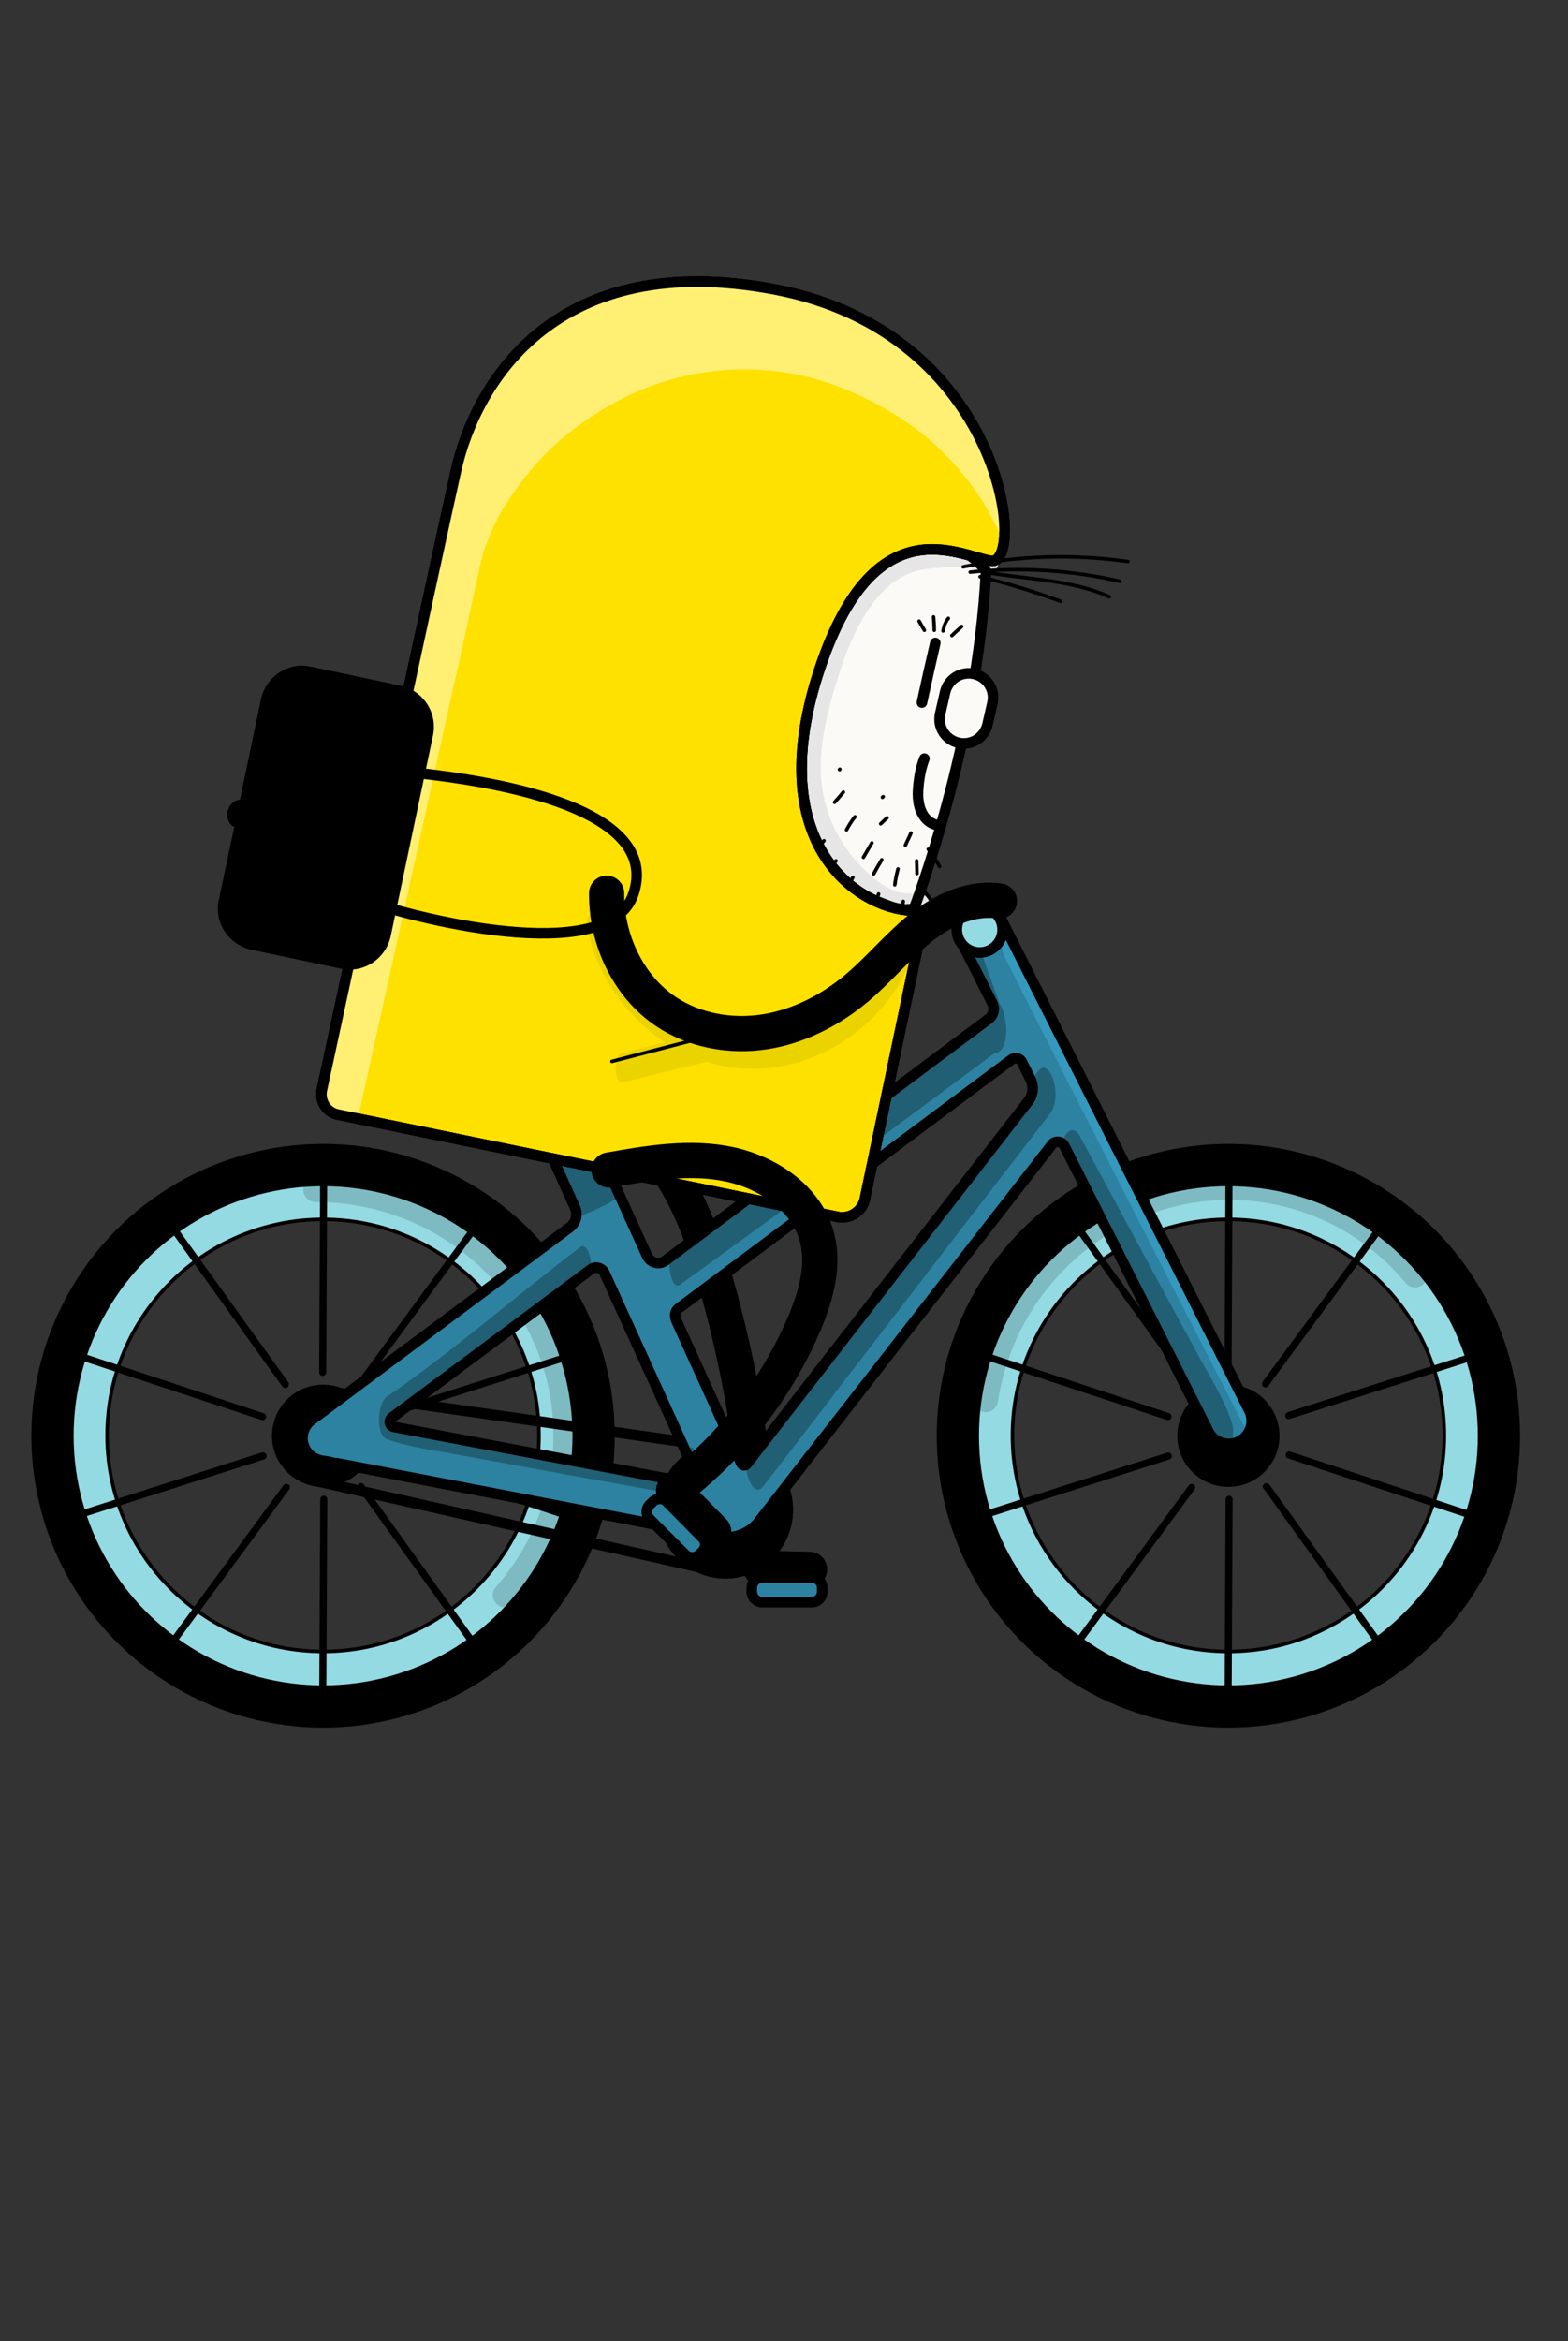 <?xml version="1.0" encoding="utf-8"?>
<!-- Generator: Adobe Illustrator 26.2.1, SVG Export Plug-In . SVG Version: 6.00 Build 0)  -->
<svg version="1.1" id="Layer_2_00000163784810909063729480000001905619635690174851_"
	 xmlns="http://www.w3.org/2000/svg" xmlns:xlink="http://www.w3.org/1999/xlink" x="0px" y="0px" viewBox="0 0 445.1 664.1"
	 style="enable-background:new 0 0 445.1 664.1;" xml:space="preserve">
<rect x="0" y="0" width="445.1" height="664.1" fill="#333333" stroke="none"/>
<style type="text/css">
	.st0{fill:none;stroke:#000000;stroke-width:10;stroke-linecap:round;stroke-linejoin:round;stroke-miterlimit:10;}
	.st1{fill:#2D82A1;stroke:#000000;stroke-width:3;stroke-miterlimit:10;}
	.st2{fill:#94DAE3;stroke:#000000;stroke-miterlimit:10;}
	.st3{fill:none;stroke:#7EBAC2;stroke-width:7;stroke-linecap:round;stroke-miterlimit:10;}
	.st4{fill:none;stroke:#000000;stroke-width:12;stroke-linecap:round;stroke-linejoin:round;stroke-miterlimit:10;}
	.st5{stroke:#000000;stroke-width:3;stroke-linecap:round;stroke-miterlimit:10;}
	.st6{fill:#2D82A1;}
	.st7{fill:#215F75;}
	.st8{fill:#3598BD;}
	.st9{fill:none;stroke:#000000;stroke-width:3;stroke-miterlimit:10;}
	.st10{fill:#FCFAF7;}
	.st11{fill:none;stroke:#E6E6E6;stroke-width:7;stroke-linecap:round;stroke-linejoin:round;stroke-miterlimit:10;}
	.st12{fill:none;stroke:#000000;stroke-width:3;stroke-linecap:round;stroke-linejoin:round;stroke-miterlimit:10;}
	.st13{fill:none;stroke:#000000;stroke-linecap:round;stroke-miterlimit:10;}
	.st14{fill:none;stroke:#000000;stroke-width:3;stroke-linecap:round;stroke-miterlimit:10;}
	.st15{fill:#FCFAF7;stroke:#000000;stroke-width:3;stroke-linecap:round;stroke-miterlimit:10;}
	.st16{fill:#FFE100;stroke:#000000;stroke-width:3;stroke-linecap:round;stroke-linejoin:round;stroke-miterlimit:10;}
	.st17{fill:#FFE100;stroke:#000000;stroke-linecap:round;stroke-linejoin:round;stroke-miterlimit:10;}
	.st18{fill:#FFEF73;}
	.st19{fill:#EBD300;}
	.st20{fill:none;stroke:#000000;stroke-linecap:round;stroke-linejoin:round;stroke-miterlimit:10;}
	.st21{fill:#94DAE3;stroke:#000000;stroke-width:3;stroke-linecap:round;stroke-linejoin:round;stroke-miterlimit:10;}
</style>
<path class="st0" d="M183.8,324.7c10,10.2,15.1,24.2,19.1,38c7.7,26.7,12.1,54.4,13.1,82.2l13.8,0.3"/>
<path class="st1" d="M213.4,451.5v-1c0-1.7,1.3-3,3-3h14c1.7,0,3,1.3,3,3v1c0,1.7-1.3,3-3,3h-14
	C214.7,454.5,213.4,453.1,213.4,451.5z"/>
<path class="st2" d="M91.7,480.6c-40.4,0-73.3-32.9-73.3-73.3S51.3,334,91.7,334s73.3,32.9,73.3,73.3S132.2,480.6,91.7,480.6
	L91.7,480.6z M91.7,345.9c-33.8,0-61.3,27.5-61.3,61.3s27.5,61.3,61.3,61.3S153,441,153,407.2S125.6,345.9,91.7,345.9z"/>
<path class="st3" d="M143.4,452.5c10.7-12.2,17.2-28,17.2-45.4c0-38.4-31.8-69.6-71-69.6"/>
<circle class="st4" cx="91.7" cy="407.3" r="76.8"/>
<circle cx="91.7" cy="407.3" r="14.5"/>
<path d="M91.9,424.3c0.6,0,1,0.5,1,1l-0.3,60.5c0,0.5-0.4,1-1,1s-1-0.5-1-1l0.3-60.4C90.9,424.7,91.4,424.3,91.9,424.3z M81.9,421.1
	c0.4,0.3,0.5,1,0.2,1.4l-35.9,48.8c-0.3,0.4-0.9,0.5-1.3,0.2c-0.5-0.3-0.6-1-0.2-1.5l35.8-48.7C80.8,420.9,81.4,420.8,81.9,421.1
	L81.9,421.1z M75.6,412.7c0.2,0.5-0.1,1.1-0.6,1.3l-57.7,18.4c-0.5,0.2-1-0.1-1.2-0.6c-0.2-0.5,0.1-1.1,0.7-1.3L74.4,412
	C74.9,411.9,75.4,412.2,75.6,412.7z M75.5,402.2c-0.2,0.5-0.7,0.8-1.3,0.6l-57.5-19c-0.5-0.2-0.8-0.7-0.6-1.2
	c0.2-0.5,0.8-0.8,1.3-0.7l57.4,19C75.4,401.1,75.7,401.7,75.5,402.2L75.5,402.2z M81.6,393.6c-0.4,0.3-1.1,0.2-1.4-0.2l-35.3-49.2
	c-0.3-0.4-0.2-1,0.2-1.3c0.5-0.3,1.1-0.2,1.5,0.2l35.3,49.1C82.1,392.7,82,393.3,81.6,393.6z M91.6,390.3c-0.6,0-1-0.5-1-1l0.3-60.5
	c0-0.5,0.4-1,1-1s1,0.5,1,1l-0.3,60.4C92.6,389.8,92.1,390.3,91.6,390.3z M101.6,393.4c-0.4-0.3-0.5-1-0.2-1.4l35.9-48.8
	c0.3-0.4,0.9-0.5,1.3-0.2c0.5,0.3,0.6,1,0.2,1.5L103,393.2C102.7,393.6,102,393.7,101.6,393.4L101.6,393.4z M107.9,401.9
	c-0.2-0.5,0.1-1.1,0.6-1.3l57.7-18.4c0.5-0.2,1,0.1,1.2,0.6s-0.1,1.1-0.7,1.3l-57.6,18.4C108.6,402.7,108,402.4,107.9,401.9z
	 M108,412.4c0.2-0.5,0.7-0.8,1.3-0.6l57.5,19c0.5,0.2,0.8,0.7,0.6,1.2s-0.8,0.8-1.3,0.7l-57.4-19C108.1,413.5,107.8,412.9,108,412.4
	L108,412.4z M101.9,420.9c0.4-0.3,1.1-0.2,1.4,0.2l35.3,49.2c0.3,0.4,0.2,1-0.2,1.3c-0.5,0.3-1.1,0.2-1.5-0.2l-35.3-49.1
	C101.3,421.9,101.4,421.3,101.9,420.9z"/>
<path class="st2" d="M348.7,480.6c-40.4,0-73.3-32.9-73.3-73.3s32.9-73.3,73.3-73.3s73.3,32.9,73.3,73.3S389.2,480.6,348.7,480.6
	L348.7,480.6z M348.7,345.9c-33.8,0-61.3,27.5-61.3,61.3s27.5,61.3,61.3,61.3S410,441,410,407.2S382.6,345.9,348.7,345.9z"/>
<path class="st3" d="M401.7,361.7c-10.4-12.5-25.1-21.3-42.2-24c-38-5.9-73.7,20.7-79.7,59.4"/>
<circle class="st4" cx="348.7" cy="407.3" r="76.8"/>
<circle cx="348.7" cy="407.3" r="14.5"/>
<path d="M348.9,424.3c0.6,0,1,0.5,1,1l-0.3,60.5c0,0.6-0.5,1-1,1c-0.6,0-1-0.5-1-1l0.3-60.5C347.9,424.7,348.4,424.3,348.9,424.3z
	 M338.9,421.1c0.4,0.3,0.5,1,0.2,1.4l-35.8,48.7c-0.3,0.4-1,0.5-1.4,0.2s-0.5-1-0.2-1.4l35.8-48.7
	C337.8,420.9,338.4,420.8,338.9,421.1z M332.6,412.7c0.2,0.5-0.1,1.1-0.6,1.3l-57.6,18.4c-0.5,0.2-1.1-0.1-1.3-0.6
	c-0.2-0.5,0.1-1.1,0.6-1.3l57.6-18.4C331.9,411.9,332.4,412.2,332.6,412.7z M332.5,402.2c-0.2,0.5-0.7,0.8-1.3,0.6l-57.4-19
	c-0.5-0.2-0.8-0.7-0.6-1.3c0.2-0.5,0.7-0.8,1.3-0.6l57.4,19C332.4,401.1,332.7,401.7,332.5,402.2z M338.6,393.6
	c-0.4,0.3-1.1,0.2-1.4-0.2l-35.3-49.1c-0.3-0.4-0.2-1.1,0.2-1.4c0.4-0.3,1.1-0.2,1.4,0.2l35.3,49.1
	C339.1,392.7,339,393.3,338.6,393.6z M348.6,390.3c-0.6,0-1-0.5-1-1l0.3-60.5c0-0.6,0.5-1,1-1c0.6,0,1,0.5,1,1l-0.3,60.5
	C349.6,389.8,349.1,390.3,348.6,390.3z M358.6,393.4c-0.4-0.3-0.5-1-0.2-1.4l35.8-48.7c0.3-0.4,1-0.5,1.4-0.2s0.5,1,0.2,1.4
	L360,393.2C359.7,393.6,359,393.7,358.6,393.4L358.6,393.4z M364.9,401.9c-0.2-0.5,0.1-1.1,0.6-1.3l57.6-18.4
	c0.5-0.2,1.1,0.1,1.3,0.6c0.2,0.5-0.1,1.1-0.6,1.3l-57.6,18.4C365.6,402.7,365,402.4,364.9,401.9z M365,412.4
	c0.2-0.5,0.7-0.8,1.3-0.6l57.4,19c0.5,0.2,0.8,0.7,0.6,1.3c-0.2,0.5-0.7,0.8-1.3,0.6l-57.4-19C365.1,413.5,364.8,412.9,365,412.4z
	 M358.9,420.9c0.4-0.3,1.1-0.2,1.4,0.2l35.3,49.1c0.3,0.4,0.2,1.1-0.2,1.4c-0.4,0.3-1.1,0.2-1.4-0.2l-35.3-49.1
	C358.3,421.9,358.4,421.3,358.9,420.9z"/>
<path class="st5" d="M207.8,411L91.7,394.5 M204.8,446L89.2,420"/>
<ellipse cx="205.9" cy="428.3" rx="19.2" ry="19.5"/>
<ellipse cx="205.9" cy="428.3" rx="19.2" ry="19.5"/>
<g>
	<path class="st6" d="M354.6,400.1l-70.2-139c-1.7-3.3-5.7-4.5-8.9-2.8c-3.1,1.7-4.2,5.7-2.6,8.9l8.8,17.4c0.8,1.5,0.3,3.4-1,4.4
		l-91.8,68.6c-1.7,1.3-4.2,0.7-5.2-1.3l-15.4-33.9c-1.5-3.2-5.3-4.9-8.5-3.6c-3.4,1.4-4.9,5.4-3.4,8.7l6.8,15c0.9,2,0.3,4.4-1.5,5.7
		l-73.2,54.6c-2.9,2.1-3.5,6.2-1.3,9.1c1.3,1.7,3.1,2.4,5.2,2.6c0.4,0,2.8,0.7,3.2,0.6c0.3,0.1,3,0.5,3.3,0.6l105,20.2
		c4.4,0.8,8.9-0.8,11.6-4.4c15.4-19.8,66.5-85.4,83.1-106.8c0.9-1.2,2.8-1,3.5,0.3l40.9,81c1.1,2.3,3.4,3.6,5.8,3.6
		c1,0,2-0.2,2.9-0.7C355,407.2,356.2,403.3,354.6,400.1L354.6,400.1z M196.5,420.8l-84.6-16c-1.3-0.2-1.7-1.9-0.6-2.7l56.4-42
		c1.3-1,3.2-0.5,3.9,1l26.4,58C198.4,419.9,197.5,421,196.5,420.8z M192.7,371.1l94.4-70.5c1-0.8,2.5-0.4,3,0.7l2.4,4.8
		c1,2,0.8,4.5-0.6,6.3L212,415.3c-0.4,0.6-1.3,0.5-1.6-0.2l-18.5-40.7C191.4,373.1,191.7,371.8,192.7,371.1L192.7,371.1z"/>
</g>
<g>
	<path class="st7" d="M339.4,383.1c-3.6-6.6-7.2-13.3-10.8-19.9c-7.3-13.6-14.7-27.2-22-40.8c-1.3-2.5-3.2-2.4-4.4,0.1
		c-0.3,0.5-0.5,1.2-0.6,1.9c0.3,0.2,0.5,0.4,0.7,0.8L343,406c1.1,2.3,3.4,3.6,5.8,3.6c0.3,0,0.7,0,1-0.1c0.3-2.2,0.3-4.7,0-5.5
		C347.5,396.6,343,389.9,339.4,383.1z M299,306.3c-0.6-1.9-2.4-5-4.3-2.4c-0.7,0.9-1.3,1.7-2,2.6c0.8,1.9,0.5,4.2-0.8,5.8L212,415.2
		l-0.2,0.2c0,1.3,0.2,2.7,0.6,3.8c0.6,1.9,2.4,5,4.3,2.4c27.1-35.2,54.2-70.5,81.4-105.7C300,313.4,299.9,309.1,299,306.3z M169,324
		c-3.1,0.3-6.1,1.2-9,2.1c-1.4,0.4-2.2,1.9-2.7,3.7l5.8,12.7c0.4,1,0.5,2,0.3,3c4.3-1.7,8.7-3.5,12.5-6.1L169,324z M193.1,364.4
		c30-21.6,59.7-43.7,89.3-65.7c0.5,0.1,1.1-0.2,1.7-0.8c1.7-1.8,1.8-6.2,1.2-8.8c-0.3-1.8-0.8-3.4-1.5-4.3c-1.2-3.2-2.3-6.4-3.5-9.6
		c-1.4-3.9-2.4-8.3-4.9-11.7c-1.5-2.2-2.6-0.5-3.3,1.8c0.1,0.7,0.3,1.4,0.7,2.1l8.8,17.4c0.8,1.5,0.3,3.4-1,4.4L190,356.8
		C189.7,360.8,191,365.9,193.1,364.4z M196,410.6c-0.7-0.1-1.4-0.2-2-0.4l4,8.7c0.4,1-0.4,2-1.4,1.8l-84.6-16
		c-1.3-0.2-1.7-1.9-0.6-2.7l56.4-42l0.1-0.1c-0.1-3.7-1.4-7.5-3.2-6.1c-18.4,13.9-35.9,29.4-55,42.5c-2.5,1.7-3.2,10.8,0.2,12
		c6.5,2.3,13.5,3.1,20.2,4.4c7.5,1.4,14.9,2.7,22.4,4.1c14.6,2.6,29.2,5.3,43.8,7.9C200,425.3,200.7,411.5,196,410.6L196,410.6z"/>
</g>
<g>
	<path class="st8" d="M354.6,400.1l-69.2-137c-0.1,0.2-0.2,0.3-0.4,0.5c-1.1,2-0.9,5.7,0.1,7.7c22.4,44.4,45.1,88.7,67.9,133
		c0.5,0.9,1,1.4,1.6,1.6C355.5,404.1,355.6,402,354.6,400.1L354.6,400.1z"/>
</g>
<g>
	<path class="st9" d="M354.6,400.1l-70.2-139c-1.7-3.3-5.7-4.5-8.9-2.8c-3.1,1.7-4.2,5.7-2.6,8.9l8.8,17.4c0.8,1.5,0.3,3.4-1,4.4
		l-91.8,68.6c-1.7,1.3-4.2,0.7-5.2-1.3l-15.4-33.9c-1.5-3.2-5.3-4.9-8.5-3.6c-3.4,1.4-4.9,5.4-3.4,8.7l6.8,15c0.9,2,0.3,4.4-1.5,5.7
		l-73.2,54.6c-2.9,2.1-3.5,6.2-1.3,9.1c1.3,1.7,3.1,2.4,5.2,2.6c0.4,0,2.8,0.7,3.2,0.6c0.3,0.1,3,0.5,3.3,0.6l105,20.2
		c4.4,0.8,8.9-0.8,11.6-4.4c15.4-19.8,66.5-85.4,83.1-106.8c0.9-1.2,2.8-1,3.5,0.3l40.9,81c1.1,2.3,3.4,3.6,5.8,3.6
		c1,0,2-0.2,2.9-0.7C355,407.2,356.2,403.3,354.6,400.1L354.6,400.1z M196.5,420.8l-84.6-16c-1.3-0.2-1.7-1.9-0.6-2.7l56.4-42
		c1.3-1,3.2-0.5,3.9,1l26.4,58C198.4,419.9,197.5,421,196.5,420.8z M192.7,371.1l94.4-70.5c1-0.8,2.5-0.4,3,0.7l2.4,4.8
		c1,2,0.8,4.5-0.6,6.3L212,415.3c-0.4,0.6-1.3,0.5-1.6-0.2l-18.5-40.7C191.4,373.1,191.7,371.8,192.7,371.1L192.7,371.1z"/>
</g>
<g>
	<path class="st10" d="M250.5,256.3c4.4,1.7,4.2,1.4,5.5,1.6c1.2,0.2,2.1,0,3.2,0l0.3-0.3c0,0,17.9-46.5,20.4-95.6
		c-1-1.3-2.1-2.5-3.4-3.5c-0.6-0.5-1.2-0.9-1.8-1.4c-11.4-3.1-30.3-6.3-43.1,34C218.5,232.1,236,251,250.5,256.3z"/>
	<path class="st11" d="M260.4,256.8c-4,0.7-8.2-0.6-11.6-2.8c-6.9-4.4-20.1-17.5-19.3-38.1c0.3-8.4,2.5-16.7,5-24.7
		c10.5-33.9,26-33.2,33.1-33.7c4.2-0.3,8.8-0.5,12.3,2"/>
	<path class="st12" d="M250.5,256.3c4.4,1.7,4.2,1.4,5.5,1.6c1.2,0.2,2.1,0,3.2,0l0.3-0.3c0,0,17.9-46.5,20.4-95.6
		c-1-1.3-2.1-2.5-3.4-3.5c-0.6-0.5-1.2-0.9-1.8-1.4c-11.4-3.1-30.3-6.3-43.1,34C218.5,232.1,236,251,250.5,256.3z"/>
	<path class="st13" d="M242.7,231.7c-0.9,1.1-1.7,2.4-2.4,3.7 M233.9,238.5c-1.2,1.3-2.3,2.8-3.3,4.2 M237.3,244.2
		c-1.2,1.4-2.4,2.8-3.4,4.4 M242.1,248.9c-1.1,1.9-2.1,3.9-3,5.9 M249.4,253.6c-0.6,1.9-1.2,3.7-1.8,5.6 M256.4,255.7
		c-0.3,1.7-0.5,3.3-0.8,5 M247.5,239.1c-0.8,1.4-1.6,2.7-2.4,4.1 M250.3,243.9c-0.8,1.3-1.6,2.7-2.3,4 M254.9,246.5
		c-0.4,1.5-0.7,3-0.9,4.5 M260.2,244.2c0,1.2,0.1,2.4,0.1,3.6 M251.8,232c-0.6,0.6-1.2,1.1-1.8,1.7 M258.6,236.3
		c-0.5,1.2-1.1,2.3-1.6,3.5 M263.5,240.9c1.2,1.5,2.3,3.2,3.2,4.9 M260.8,251.1c1.1,1.2,2.2,2.5,3.2,3.8 M239.4,224.7
		c-0.8,1-1.7,2-2.5,2.9 M250.7,226c-0.3,0.5,0.1-0.3-0.2,0.2 M238.3,218.3C238.1,218.8,238.6,217.9,238.3,218.3 M273.4,160.8
		c15.3-3.2,31.2-3.7,46.8-1.5 M275.4,162.3c14.2-1.5,28.6-0.6,42.5,2.6"/>
	<path class="st13" d="M278.5,162.1c12.2,2.3,25.1,2.1,36.4,7.2 M278.2,163.6c7.8,1.9,15.4,4.2,22.9,7"/>
	<path class="st14" d="M265.5,182.4c-1.3,5.6-2.6,11.3-3.8,16.9"/>
	<path class="st15" d="M266.9,202.4l1.4-6.1c0.9-3.7,4.6-6,8.3-5.1l0,0c3.7,0.9,6,4.6,5.1,8.3l-1.4,6.1c-0.9,3.7-4.6,6-8.3,5.1l0,0
		C268.3,209.8,266,206.1,266.9,202.4z"/>
	<path class="st14" d="M262.4,215.2c-1.2,3.1-1.6,6.1-1.8,9.1c-0.3,5.9,2.3,9.3,5.7,9.8"/>
	<path class="st13" d="M260.9,176.2c0.5,0.9,1,1.7,1.5,2.6 M273,177.7c-0.9,0.9-1.9,1.7-2.8,2.6 M265,175c0.1,1.2,0.2,2.5,0.2,3.8
		 M269.2,175.4c-0.8,1-1.3,2.3-1.5,3.6"/>
</g>
<path class="st16" d="M96,316.2l141.8,29c3.5,0.7,7-1.6,7.7-5.1l16.6-79.1c0.3-1.4-0.8-2.7-2.2-2.7c-14.1,0.4-43.7-16.6-27.8-66.8
	c15.5-48.8,40-33.8,49.2-32.4c10.1,1.5,3.9-64.6-61.4-77c-61.6-11.7-84.8,25.9-90.5,51.6c-5.1,22.7-31.8,146.6-38,175.3
	C90.6,312.3,92.7,315.6,96,316.2z"/>
<path class="st17" d="M173.7,301.1l28-7.3"/>
<path class="st16" d="M96,316.2l141.8,29c3.5,0.7,7-1.6,7.7-5.1l16.6-79.1c0.3-1.4-0.8-2.7-2.2-2.7c-14.1,0.4-43.7-16.6-27.8-66.8
	c15.5-48.8,40-33.8,49.2-32.4c10.1,1.5,3.9-64.6-61.4-77c-61.6-11.7-84.8,25.9-90.5,51.6c-5.1,22.7-31.8,146.6-38,175.3
	C90.6,312.3,92.7,315.6,96,316.2z"/>
<g>
	<path class="st18" d="M219.9,82.1c-61.6-11.7-84.8,25.9-90.5,51.6c-5.1,22.7-31.8,146.6-38,175.3c-0.7,3.3,1.4,6.5,4.7,7.2l5.5,1.1
		c6.1-27.4,12.1-54.8,18.2-82.2c3.2-14.3,6.3-28.6,9.5-42.8c1.6-7.1,3.2-14.3,4.7-21.4c0.7-3.2,1.4-6.5,2.1-9.7
		c0.3-1.4,0.7-2.7,1-4.1c0.1-0.3,0.1-0.5,0.2-0.7c0.1-0.2,0.2-0.6,0.4-1.1c0.9-2.4,1.9-4.8,3-7.1c0.5-1.1,1-2.1,1.6-3.1
		c0.1-0.1,0.1-0.3,0.2-0.4c0.1-0.2,0.2-0.4,0.4-0.6c3.1-4.8,6.3-9.3,10.2-13.5c6.2-6.8,14.7-13,23.5-17.5c18.4-9.4,40.6-11,60.1-3.9
		c10.5,3.8,21.3,10,29,17.2c4.4,4.1,8.4,8.7,11.8,13.7c0,0,1.5,2.3,1.6,2.4c0.6,1,1.1,2,1.7,3c1.4,2.7,2.7,5.3,4.4,7.8
		C286.8,136.8,272.5,92.1,219.9,82.1L219.9,82.1z"/>
</g>
<path class="st19" d="M256.1,269.7c-7.7,17.5-26.7,29-45.9,27.6c-1-0.1-2-0.2-3-0.4c0.3-2.1-0.2-4.8-1.7-4.8c-3,0-6.2,0.8-9.2,1.6
	c-13.4-5.8-24.2-18.1-27.1-32.5c-0.8-4-3.1-1.1-2.6,1.6c2.7,13.5,10.9,25.5,22.2,32.9c-4.1,1-8.1,2-12.2,3c-2.8,0.7-2.1,8.9,0.1,8.4
	l15.4-3.9c2.7-0.7,5.7-1.2,8.5-2c2.2,0.7,4.5,1.2,6.9,1.6c21.1,3,42.1-9.9,50.6-29.1C258.8,272.4,257.4,266.8,256.1,269.7
	L256.1,269.7z"/>
<path class="st12" d="M96,316.2l141.8,29c3.5,0.7,7-1.6,7.7-5.1l16.6-79.1c0.3-1.4-0.8-2.7-2.2-2.7c-14.1,0.4-43.7-16.6-27.8-66.8
	c15.5-48.8,40-33.8,49.2-32.4c10.1,1.5,3.9-64.6-61.4-77c-61.6-11.7-84.8,25.9-90.5,51.6c-5.1,22.7-31.8,146.6-38,175.3
	C90.6,312.3,92.7,315.6,96,316.2z"/>
<path class="st20" d="M173.7,301.1l28-7.3"/>
<g>
	<path d="M113.7,194.5l-25.5-5.4c-6.4-1.4-12.7,2.8-14.1,9.2l-6,28.6c-1.6,0-3.1,1.4-3.5,3.3c-0.4,1.9,0.4,3.7,1.9,4.4l-4.4,20.7
		c-1.4,6.4,2.8,12.7,9.2,14.1l25.5,5.4c6.4,1.4,12.7-2.8,14.1-9.2l12-56.9C124.3,202.2,120.1,195.9,113.7,194.5L113.7,194.5z"/>
</g>
<path class="st9" d="M117.7,219.2c31.3,3.3,69.5,12.3,62.1,34.4c-7.1,21.4-64.6,6.2-76.2,1.8"/>
<circle class="st21" cx="278.1" cy="263.7" r="6.5"/>
<path class="st0" d="M172.2,253.4c-0.1,13.1,6.1,26.4,16.9,33.6c8.1,5.4,18.4,7.2,28,5.7s18.6-6.1,26.1-12.4
	c6.3-5.3,11.5-11.7,17.9-16.9c6.4-5.1,14.4-9,22.6-7.8"/>
<path class="st1" d="M184.5,426.8l0.7-0.7c1.2-1.2,3.1-1.2,4.2,0l9.9,9.9c1.2,1.2,1.2,3.1,0,4.2l-0.7,0.7c-1.2,1.2-3.1,1.2-4.2,0
	l-9.9-9.9C183.3,429.8,183.3,427.9,184.5,426.8z"/>
<path class="st0" d="M172.9,331.9c11.3-2,23-4,34.2-1.6s22.2,9.9,24.9,21.1c2,8-0.5,16.5-3.7,24.1c-8,18.7-20.9,35.2-37.1,47.4
	c3.8,3.9,7.6,7.7,11.4,11.6"/>
</svg>
